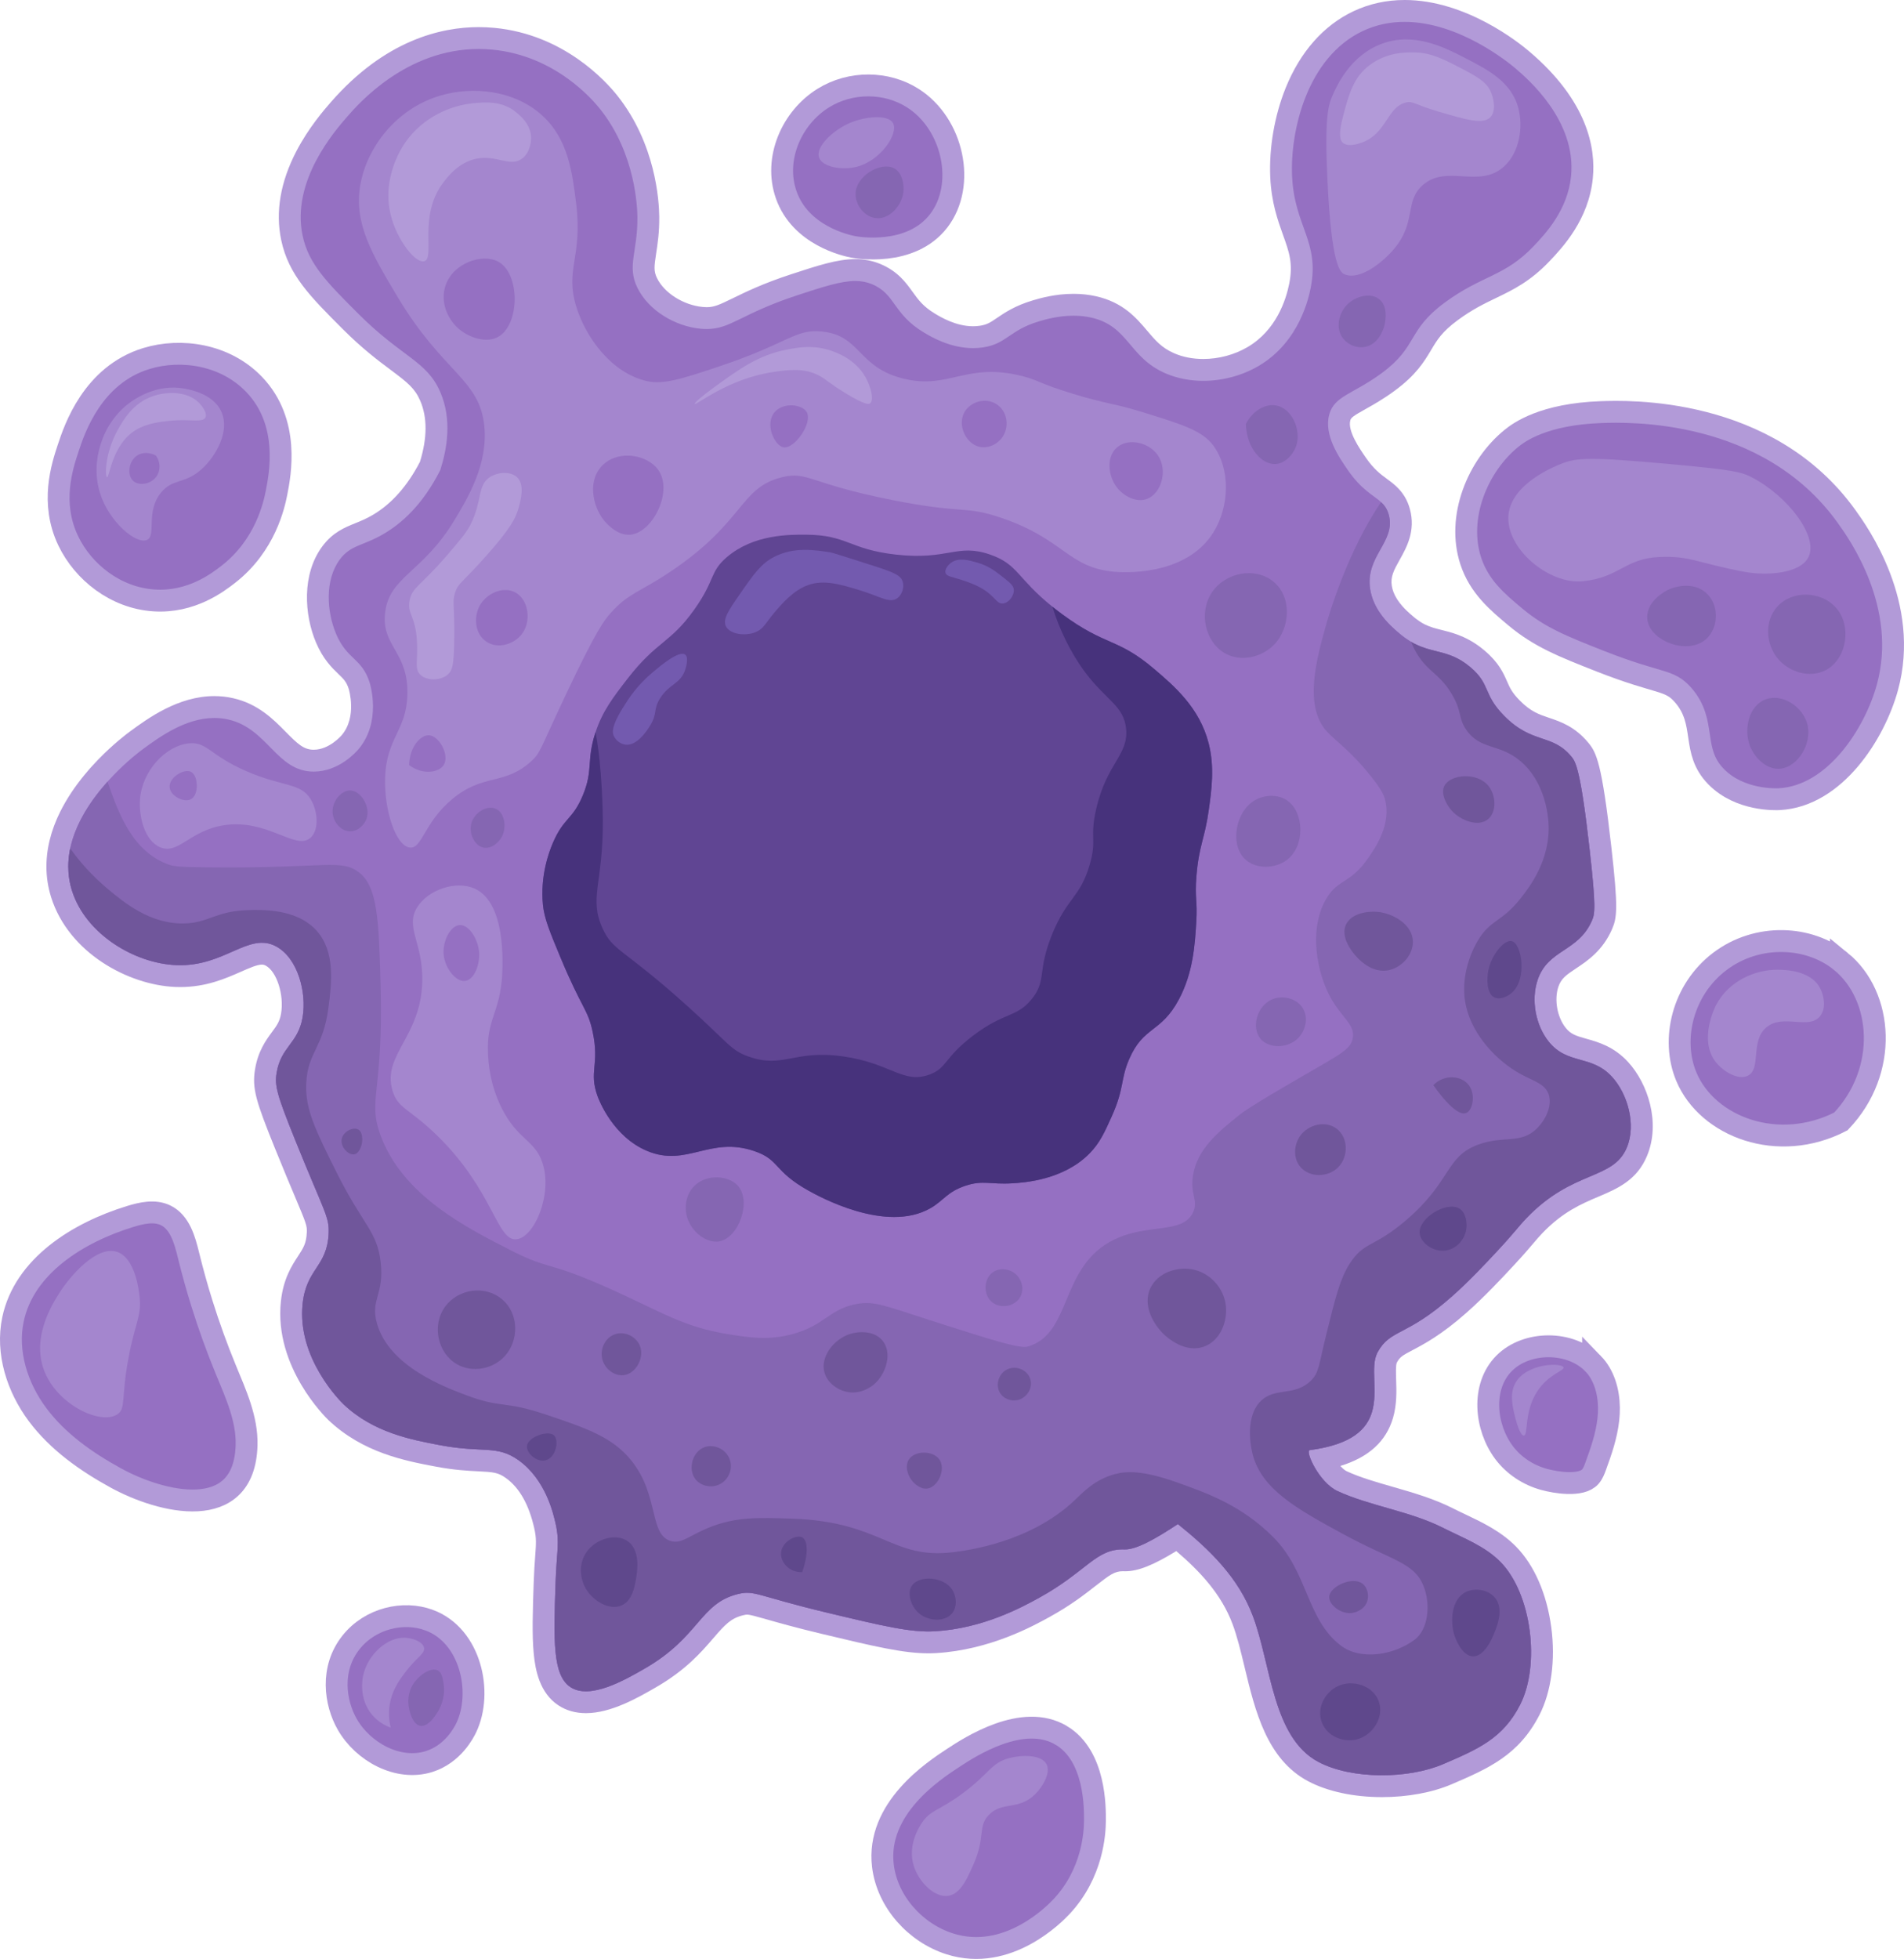 <?xml version="1.0" encoding="UTF-8"?>
<svg id="Capa_2" xmlns="http://www.w3.org/2000/svg" viewBox="0 0 784.122 806.365">
  <defs>
    <style>
      .cls-1 {
        fill: #70569b;
      }

      .cls-2 {
        fill: #5f488c;
      }

      .cls-3, .cls-4 {
        fill: #9570c2;
      }

      .cls-5 {
        fill: #b29ad8;
      }

      .cls-4 {
        stroke: #b29ad8;
        stroke-miterlimit: 10;
        stroke-width: 9px;
      }

      .cls-6 {
        fill: #604593;
      }

      .cls-7 {
        fill: #47327c;
      }

      .cls-8 {
        fill: #a486ce;
      }

      .cls-9 {
        fill: #735aaf;
      }

      .cls-10 {
        fill: #8566b2;
      }
    </style>
  </defs>
  <g id="Capa_1-2" data-name="Capa_1">
    <g>
      <g>
        <path class="cls-3" d="M569.124,735.257c-10.915,0-20.956-2.135-28.273-6.011-15.262-8.09-19.637-26.27-23.867-43.851-1.613-6.703-3.137-13.035-5.21-18.553-5.383-14.341-15.96-24.832-26.977-33.916-10.182,6.543-16.661,9.369-21.362,9.369-.143,0-.283-.002-.422-.007-.207-.007-.412-.011-.613-.011-4.832,0-7.754,2.126-13.905,6.933-4.445,3.475-9.978,7.8-18.375,12.432-7.095,3.916-23.714,13.088-44.796,14.342-.964.057-1.959.086-2.958.086-9.893,0-21.576-2.792-42.785-7.862-10.931-2.613-18.003-4.627-22.683-5.96-4.921-1.402-7.392-2.106-9.247-2.106-.777,0-1.589.119-2.714.397-6.627,1.648-9.774,5.298-14.537,10.822-4.839,5.612-10.861,12.597-22.587,19.349-6.9,3.977-17.33,9.988-26.494,9.989-3.399.001-6.383-.832-8.87-2.472-9.519-6.274-9.004-21.508-8.151-46.748.152-4.461.397-7.797.594-10.477.411-5.602.599-8.159-.483-12.937-2.455-10.885-7.008-18.748-13.534-23.373-4.355-3.082-7.462-3.235-13.652-3.541-4.24-.209-9.517-.469-16.747-1.828-12.206-2.304-28.843-5.444-42.094-18.007-.861-.821-20.872-20.206-18.229-45.111.882-8.3,3.776-12.722,6.33-16.623,2.312-3.533,4.138-6.324,4.369-12.178.146-3.706-.377-5.079-5.178-16.447-1.985-4.7-4.704-11.137-8.278-19.991-7.392-18.304-9.011-23.265-7.93-29.98,1.052-6.552,3.773-10.236,6.175-13.487,2.129-2.882,3.811-5.158,4.552-9.523,1.45-8.535-1.703-20.659-8.547-24.41-1.246-.683-2.45-1-3.788-1-2.912,0-6.381,1.529-10.398,3.3-6.013,2.651-13.497,5.95-23.254,5.95-.61,0-1.229-.013-1.857-.04-17.851-.756-40.386-12.852-46.991-33.782-1.154-3.657-1.739-7.46-1.739-11.304,0-.534.012-1.067.034-1.601.021-.506.053-1.001.095-1.505,0-.006.001-.012.001-.019h-.001c.033-.505.085-1.0.148-1.504.004-.045.008-.089.013-.132.05-.421.109-.842.176-1.256.019-.185.048-.37.087-.551.063-.392.129-.784.211-1.175.03-.163.072-.371.123-.594.017-.094.038-.196.065-.305.066-.325.14-.651.223-.976.171-.747.383-1.534.666-2.472.073-.253.16-.537.259-.834.477-1.513,1.073-3.109,1.75-4.678.114-.285.238-.561.373-.847,2.24-4.998,5.378-10.061,9.328-15.047.301-.384.617-.775.932-1.156.553-.676,1.123-1.352,1.704-2.018.017-.019.986-1.134.986-1.134l.001.002c.075-.087.152-.171.231-.252.844-.939,1.698-1.853,2.606-2.794,6.075-6.273,11.453-10.301,12.47-11.045,7.03-5.149,18.786-13.761,32.182-13.761,2.269,0,4.523.25,6.7.743,9.068,2.052,14.608,7.679,19.495,12.644,4.782,4.858,8.56,8.695,14.712,8.695,8.317-.016,14.329-6.824,14.987-7.6,8.087-9.531,3.788-23.139,3.744-23.275-1.319-4.082-3.042-5.742-5.427-8.04-2.518-2.426-5.651-5.445-8.219-11.511-4.33-10.225-5.373-25.035,2.057-35.071,3.546-4.788,7.463-6.372,11.61-8.048,2.333-.942,4.976-2.011,8.085-3.862,8.462-5.038,15.562-13.077,21.104-23.897,3.483-11.065,3.5-20.707.049-28.665-2.783-6.414-6.836-9.444-13.552-14.464-5.092-3.807-11.43-8.543-19.202-16.315-13.386-13.376-21.456-21.439-24.201-34.421-3.455-16.351,3.061-34.142,19.365-52.879,21.202-24.311,42.987-29.409,57.535-29.409,2.005,0,4.043.097,6.057.287,26.8,2.527,43.148,20.686,47.52,26.191,14.886,18.696,16.237,40.837,16.296,47.177.058,6.009-.653,10.617-1.224,14.319-.853,5.529-1.322,8.575.774,12.852,3.698,7.55,12.915,13.451,22.413,14.351.729.069,1.43.104,2.085.104,4.266,0,7.304-1.485,12.82-4.181,5.075-2.48,12.026-5.877,23.098-9.51,11.866-3.892,18.89-6.093,25.268-6.093,3.051,0,5.824.528,8.479,1.614,6.06,2.473,8.81,6.298,11.47,9.997,2.408,3.35,4.899,6.814,10.587,10.217,2.65,1.594,9.666,5.812,17.969,5.812,1.198,0,2.39-.09,3.544-.268,3.947-.61,6.012-2.015,8.871-3.958,3.046-2.072,6.838-4.651,13.517-6.629,2.534-.75,8.431-2.493,15.417-2.493,2.88,0,5.671.298,8.296.887,9.715,2.178,14.437,7.761,18.602,12.687,3.432,4.059,6.673,7.893,12.824,10.541,4.158,1.793,8.776,2.701,13.729,2.701,7.18,0,14.464-1.956,20.512-5.508,13.325-7.818,17.821-21.627,19.315-29.163,1.885-9.52-.154-15.197-2.735-22.384-2.141-5.96-4.567-12.716-5.006-22.502-1.03-23.146,8.446-53.049,31.686-64.012,5.905-2.787,12.342-4.2,19.131-4.2,24.255,0,46.103,18.107,48.515,20.171,22.363,19.006,25.685,36.749,24.531,48.286-1.55,15.556-11.652,26.225-16.507,31.352-7.484,7.892-13.961,11.007-20.819,14.305-5.011,2.41-10.193,4.902-16.558,9.604-7.146,5.274-9.532,9.266-12.059,13.491-2.682,4.486-5.722,9.571-13.999,15.622-4.445,3.252-8.326,5.424-11.443,7.17-5.305,2.97-7.491,4.294-8.33,7.276-1.813,6.437,3.937,14.731,7.026,19.188,3.726,5.387,6.9,7.722,9.701,9.782,1.175.864,2.285,1.681,3.328,2.641,2.253,2.095,3.666,4.424,4.463,7.345,1.978,7.228-1.091,12.691-3.8,17.512-2.473,4.401-4.609,8.203-3.756,13.612.386,2.449,1.354,4.901,2.879,7.291l.087.132c.046.07.089.141.139.207.038.051.095.131.131.184,2.442,3.62,5.582,6.247,7.457,7.816.332.284.622.515.911.738.666.516,1.244.931,1.776,1.275.333.224.596.388.851.544.028.018.443.271.443.271,0,0,.473.266.556.317l.101.048c.106.053.211.11.313.171,0,0,.294.149.363.188,0,0,.218.097.249.113,1.144.564,2.32,1.032,3.598,1.43,0,0,.653.206.691.217.053.013.698.199.698.199,0,0,.183.046.227.059.187.054.382.109.569.156.041.01.082.021.122.032.521.146,1.043.274,1.565.402l.174.043c.251.062.505.127.754.196,1.388.342,2.539.66,3.615,1.0.329.102.681.223,1.021.344.314.108.635.219.956.341.645.24,1.255.492,1.833.758.888.4,1.709.818,2.477,1.26.285.152.579.322.861.495.019.011.112.069.112.069.335.208.682.428,1.018.659.364.24.739.501,1.114.773.338.245.692.516,1.035.788.335.255.737.585,1.14.928,5.004,4.257,6.575,7.839,7.961,10.999,1.208,2.754,2.349,5.356,6.114,9.176,5.298,5.375,9.479,6.786,13.906,8.279,4.614,1.557,9.385,3.167,14.103,8.857,2.322,2.803,4.514,5.45,8.488,40.668,2.816,24.935,2.187,27.783.617,31.404-3.33,7.647-8.548,11.117-13.152,14.178-4.152,2.76-7.431,4.94-9.107,9.966-2.243,6.703-.633,15.586,3.826,21.125,3.076,3.818,6.473,4.768,10.773,5.97,4.722,1.32,10.073,2.815,15.077,8.269,7.027,7.652,11.858,22.125,6.968,33.872-3.491,8.399-10.371,11.313-17.655,14.399-7.26,3.075-15.488,6.561-24.607,16.092-1.468,1.533-2.475,2.723-3.749,4.229-1.778,2.101-3.991,4.715-8.472,9.52-4.53,4.863-11.379,12.215-18.689,18.681-9.88,8.751-16.484,12.234-21.306,14.778-4.345,2.292-6.341,3.345-8.344,6.946-.032.062-.065.123-.098.184.004-.009.029-.063.052-.118-.027.062-.055.124-.085.185-.957,1.982-.839,5.494-.715,9.212.147,4.383.314,9.35-1.108,14.214-2.799,9.54-10.893,15.53-24.684,18.233,1.631,3.171,4.707,7.536,8.05,9.079,5.88,2.717,12.54,4.629,19.59,6.652,8.078,2.319,16.43,4.716,23.926,8.509,1.72.87,3.531,1.728,5.282,2.559,6.861,3.253,13.957,6.617,19.595,12.351,14.057,14.296,18.387,45.398,8.911,63.998-7.792,15.296-19.265,20.231-33.792,26.478l-.1.043c-7.449,3.201-17.044,4.964-27.02,4.964Z"/>
        <path class="cls-5" d="M578.439,9c22.619-0,43.256,17.093,45.588,19.089,4.93,4.19,25.27,21.52,22.98,44.42-1.4,14.05-10.68,23.83-15.32,28.73-12.12,12.78-21.22,11.88-36.76,23.36-15.65,11.55-10.87,18.01-26.04,29.1-11.77,8.61-19.3,9.22-21.45,16.86-2.38,8.45,4.02,17.72,7.66,22.97,5.72,8.27,10.54,10.28,13.68,13.17,1.43,1.33,2.52,2.84,3.17,5.22,3.03,11.07-9.82,16.95-7.66,30.64.54,3.43,1.89,6.44,3.53,9.01.14.21.27.42.42.62,2.78,4.12,6.28,7.06,8.3,8.75.35.3.7.58,1.05.85.71.55,1.4,1.05,2.08,1.49.31.21.63.41.94.6l.01.01c.17.1.34.2.51.31.01,0,.03.01.04.02.14.08.28.16.41.23.16.1.32.18.48.26.15.09.31.17.47.25.16.09.32.16.47.23,1.46.72,2.87,1.26,4.25,1.69l.57.18c.13.04.25.08.38.11.21.06.41.12.62.18.04.01.09.02.13.03.24.07.49.14.73.2.57.16,1.14.3,1.71.44.28.07.57.14.85.22,1.14.28,2.27.58,3.41.94.29.09.58.19.86.29.29.1.58.2.87.31.51.19,1.03.4,1.55.64.71.32,1.44.68,2.18,1.11.23.12.47.26.7.4.03.02.05.03.08.05.29.18.59.37.88.57.32.21.65.44.98.68.29.21.59.44.88.67.34.26.68.54,1.02.83,8.31,7.07,4.96,10.95,13.79,19.91,11.73,11.9,19.69,7.13,27.75,16.85,1.69,2.04,3.74,5.15,7.48,38.3,2.7,23.9,2.1,26.48.96,29.11-5.69,13.07-18.14,11.74-22.4,24.51-2.78,8.31-.78,18.7,4.59,25.37,7.79,9.67,17.58,5.24,26.04,14.46,6.4,6.97,10.08,19.61,6.13,29.1-5.66,13.62-22.14,9.02-41.36,29.11-3.61,3.77-4.49,5.46-12.26,13.79-4.49,4.82-11.28,12.1-18.38,18.38-18.98,16.81-25.32,13.34-30.64,22.98-.07.14-.15.27-.21.41-2.82,5.84.4,15.6-2.09,24.12-2.11,7.19-8.29,13.5-25.66,15.8-2.02.26,3.79,13.32,11.46,16.86,13.18,6.09,29.95,8.3,43.37,15.09,8.24,4.17,17.23,7.47,23.7,14.05,12.9,13.12,16.46,42.41,8.11,58.8-7.07,13.88-17.36,18.28-31.66,24.43-6.984,3.001-16.121,4.598-25.243,4.598-9.569,0-19.123-1.756-26.167-5.488-18.92-10.03-19.44-39.96-26.97-60.01-5.98-15.93-17.77-27.35-30.9-37.9-8.973,5.959-16.935,10.435-21.651,10.435-.088,0-.174-.002-.259-.005-.263-.009-.522-.014-.777-.014-11.275-.001-15.022,9.206-34.453,19.924-7.32,4.04-23.21,12.62-42.89,13.79-.882.052-1.778.079-2.692.079-9.359,0-20.775-2.728-41.738-7.739-23.034-5.506-28.286-8.188-32.976-8.188-1.204,0-2.372.177-3.794.528-15.72,3.91-15.7,17.63-38.29,30.64-6.314,3.639-16.302,9.388-24.248,9.388-2.361,0-4.541-.507-6.391-1.728-7.42-4.89-6.92-19.52-6.13-42.89.46-13.5,1.81-16.52,0-24.51-.9-3.99-4.09-18.09-15.32-26.05-8.93-6.32-14.51-2.8-32.17-6.12-11.92-2.25-27.52-5.18-39.83-16.85-.85-.81-19.25-18.76-16.85-41.37,1.56-14.68,10.17-15.13,10.72-29.1.27-6.86-1.73-8.45-13.78-38.3-7.52-18.62-8.5-22.36-7.66-27.58,1.75-10.9,8.87-12.08,10.72-22.97,1.74-10.24-1.99-24.27-10.82-29.11-2.013-1.103-3.977-1.554-5.952-1.554-8.941-.001-18.152,9.25-33.652,9.25-.548,0-1.102-.011-1.666-.035-17.24-.73-37.27-12.83-42.89-30.64-1.06-3.36-1.53-6.69-1.53-9.95,0-.47.01-.94.03-1.41.02-.47.05-.93.09-1.4q-.01-.01,0-.02c.03-.46.08-.91.14-1.37v-.03c.05-.42.11-.84.18-1.25,0-.07.01-.14.03-.2.06-.38.12-.76.2-1.14.04-.21.08-.41.13-.62.01-.06.02-.13.04-.19.06-.31.13-.62.21-.93.17-.75.38-1.5.6-2.23.07-.24.14-.47.22-.71.47-1.49,1.02-2.95,1.64-4.38.09-.23.19-.45.3-.68,2.31-5.17,5.45-9.95,8.77-14.14.29-.37.58-.73.87-1.08.54-.66,1.08-1.3,1.63-1.93q.01-.01.02-.02c.32-.38.66-.76.98-1.13.02-.03.05-.05.08-.08.87-.97,1.73-1.89,2.59-2.78,5.8-5.99,10.92-9.83,11.89-10.54,6.782-4.968,17.596-12.892,29.524-12.892,1.878,0,3.783.196,5.706.632,16.336,3.697,19.855,21.45,35.201,21.45h.039c10.38-.02,17.49-8.14,18.38-9.19,9.58-11.29,4.88-26.69,4.59-27.58-3.25-10.06-9.26-9.23-13.78-19.91-3.84-9.07-4.77-22.13,1.53-30.64,4.54-6.13,9.54-5.46,18.38-10.72,6.82-4.06,15.58-11.45,22.98-26.05,2.71-8.46,5-20.64,0-32.17-5.61-12.93-15.7-14.17-33.7-32.17-12.91-12.9-20.51-20.49-22.98-32.17-4.75-22.48,13.15-43.01,18.38-49.02,4.559-5.228,24.275-27.837,54.117-27.837,1.841,0,3.716.086,5.633.267,26.4,2.49,41.95,21.4,44.42,24.51,14.77,18.55,15.29,41.18,15.32,44.42.14,14.5-4.44,20.03.01,29.11,4.6,9.39,15.58,15.86,26.03,16.85.881.084,1.714.124,2.51.124,9.944,0,14.21-6.331,37.32-13.914,10.916-3.58,18.058-5.869,23.865-5.869,2.433,0,4.631.402,6.775,1.279,9.85,4.02,8.63,12.24,21.45,19.91,2.891,1.738,10.77,6.451,20.28,6.451,1.379,0,2.792-.099,4.23-.321,9.71-1.5,10.72-7.09,22.98-10.72,2.396-.709,7.791-2.308,14.138-2.308,2.342,0,4.813.218,7.312.778,15.48,3.47,15.4,16.41,30.63,22.97,4.852,2.092,10.165,3.069,15.509,3.069,8.017,0,16.1-2.199,22.791-6.129,17.06-10.01,20.77-28.74,21.45-32.17,3.79-19.14-6.73-25.21-7.66-45.96-.84-18.87,6.3-48.98,29.11-59.74,5.689-2.685,11.513-3.769,17.212-3.769M578.439,0h-.001c-7.459 0-14.542,1.558-21.052,4.63-12.265,5.786-21.923,16.713-27.929,31.601-4.558,11.298-6.866,24.667-6.331,36.679.469,10.468,3.129,17.873,5.266,23.824,2.529,7.04,4.199,11.692,2.557,19.988-1.347,6.795-5.37,19.228-17.176,26.155-5.371,3.155-11.846,4.891-18.236,4.891-4.336,0-8.355-.785-11.946-2.333-5.181-2.232-7.824-5.358-11.171-9.315-4.394-5.197-9.863-11.664-21.054-14.172-2.945-.661-6.068-.996-9.28-.996-7.636,0-13.97,1.873-16.675,2.673-7.371,2.182-11.659,5.099-14.79,7.229-2.718,1.849-4.083,2.777-7.027,3.232-.925.143-1.887.215-2.856.215-7.054,0-13.294-3.752-15.643-5.164-4.906-2.935-6.924-5.742-9.261-8.992-2.747-3.82-6.165-8.574-13.426-11.537-3.199-1.309-6.53-1.946-10.176-1.946-7.407,0-15.487,2.65-26.669,6.317-11.368,3.73-18.479,7.205-23.672,9.743-5.661,2.767-7.775,3.723-10.844,3.723-.514,0-1.072-.028-1.658-.084-7.897-.748-15.802-5.732-18.8-11.85-1.408-2.872-1.209-4.734-.368-10.187.596-3.864,1.337-8.674,1.276-15.05-.062-6.699-1.491-30.11-17.279-49.939-4.645-5.848-22.043-25.169-50.616-27.864-2.151-.203-4.331-.307-6.478-.307-15.481,0-38.613,5.364-60.9,30.921-2.753,3.164-9.133,10.495-14.151,20.128-6.609,12.688-8.712,25.024-6.252,36.668,3.022,14.291,11.927,23.189,25.407,36.658,8.015,8.015,14.497,12.86,19.704,16.753,6.979,5.216,9.899,7.537,12.118,12.65,2.971,6.851,2.937,15.313-.101,25.161-5.123,9.884-11.589,17.197-19.227,21.743-2.813,1.674-5.18,2.631-7.47,3.556-4.331,1.751-9.239,3.735-13.539,9.54-8.487,11.464-7.414,28.102-2.585,39.506,2.926,6.913,6.575,10.429,9.24,12.997,2.194,2.114,3.295,3.175,4.263,6.171.035.111,3.501,11.46-2.888,18.99-.211.249-5.159,6.001-11.535,6.013-4.108,0-6.638-2.386-11.526-7.352-5.058-5.138-11.354-11.533-21.71-13.877-2.501-.566-5.089-.854-7.692-.854-14.868,0-27.368,9.156-34.836,14.626-1.072.784-6.721,5.015-13.044,11.545-.915.947-1.774,1.866-2.622,2.806-.166.169-.323.343-.474.523l-.231.264c-.203.232-.407.466-.607.7-.017.019-.034.038-.05.057-.6.687-1.187,1.382-1.795,2.124-.336.406-.673.825-1.01,1.254-4.139,5.224-7.465,10.59-9.856,15.915-.12.254-.277.596-.439.995-.722,1.677-1.359,3.383-1.895,5.072-.103.313-.196.617-.288.931-.3.997-.529,1.849-.717,2.666-.088.35-.169.705-.242,1.059-.032.136-.058.262-.08.377-.048.218-.092.433-.135.653-.091.442-.16.851-.218,1.207-.05.25-.09.502-.12.756-.069.433-.13.878-.183,1.326-.007.062-.014.124-.02.186-.077.617-.129,1.16-.164,1.692-.045.552-.078,1.085-.101,1.623-.025.595-.038,1.198-.038,1.792,0,4.304.655,8.563,1.947,12.658,7.221,22.883,31.713,36.103,51.092,36.924.681.029,1.37.043,2.047.043,10.705,0,18.669-3.511,25.069-6.332,3.404-1.501,6.619-2.918,8.583-2.918.421,0,.91.054,1.629.448,4.522,2.478,7.57,12.057,6.27,19.709-.562,3.307-1.756,4.924-3.735,7.602-2.436,3.298-5.773,7.814-6.999,15.449-1.261,7.835.428,13.131,8.201,32.377,3.587,8.885,6.314,15.341,8.304,20.055,4.662,11.038,4.933,11.852,4.828,14.521-.181,4.61-1.409,6.486-3.638,9.891-2.55,3.897-6.042,9.232-7.039,18.612-2.875,27.085,18.672,47.961,19.591,48.836,14.228,13.489,31.617,16.771,44.313,19.168l.056.011c7.539,1.417,12.986,1.686,17.364,1.902,6.201.306,8.129.493,11.277,2.721,5.586,3.959,9.537,10.92,11.739,20.684.936,4.132.786,6.171.386,11.622-.2,2.72-.448,6.104-.601,10.601l-.002.053c-.411,12.152-.735,21.751.027,29.523.651,6.631,2.411,16.037,10.147,21.135,3.231,2.131,7.049,3.213,11.344,3.213,10.366,0,21.425-6.373,28.742-10.591,12.386-7.133,18.685-14.439,23.747-20.309,4.837-5.61,7.188-8.143,12.222-9.395.934-.231,1.345-.262,1.622-.262,1.227,0,3.927.769,8.015,1.933,4.717,1.343,11.844,3.373,22.869,6.008,21.541,5.149,33.406,7.985,43.83,7.985,1.089,0,2.175-.032,3.228-.095,22.095-1.313,39.973-11.18,46.703-14.894,8.71-4.804,14.4-9.252,18.971-12.825,5.81-4.542,7.807-5.979,11.133-5.979.149,0,.3.003.454.008.189.007.384.011.583.011,5.184,0,11.482-2.459,20.984-8.313,9.605,8.196,18.518,17.627,23.141,29.942,1.975,5.26,3.467,11.46,5.047,18.025,4.256,17.687,9.08,37.733,26.133,46.774,7.956,4.215,18.746,6.536,30.383,6.536,10.573,0,20.8-1.893,28.796-5.329l.103-.044c14.753-6.345,27.493-11.824,36.023-28.569,4.827-9.475,6.583-22.558,4.816-35.893-1.829-13.807-6.989-25.634-14.528-33.302-6.199-6.304-13.996-10.001-20.876-13.262-1.805-.856-3.51-1.664-5.178-2.508-7.877-3.985-16.438-6.443-24.717-8.819-6.88-1.975-13.377-3.84-18.942-6.411-.827-.382-1.739-1.187-2.618-2.18,11.724-3.604,18.849-10.131,21.679-19.776,1.627-5.565,1.439-11.149,1.289-15.636-.081-2.415-.203-6.06.266-7.096.014-.026.027-.051.04-.076,1.294-2.316,2.188-2.841,6.485-5.107,4.74-2.501,11.904-6.28,22.192-15.392,7.469-6.607,14.407-14.055,18.998-18.983,4.551-4.879,6.803-7.54,8.612-9.678,1.273-1.504,2.192-2.59,3.563-4.022,8.48-8.864,16.254-12.157,23.114-15.062,7.797-3.303,15.859-6.718,20.057-16.819,5.665-13.611.359-29.742-7.812-38.641-5.87-6.397-12.406-8.224-17.179-9.558-4.375-1.223-6.397-1.873-8.482-4.461-3.506-4.354-4.824-11.607-3.063-16.869,1.142-3.422,3.073-4.818,7.333-7.65,4.612-3.066,10.928-7.265,14.784-16.123,2.082-4.802,2.556-8.709-.269-33.713-3.924-34.785-6.164-39.013-9.492-43.031-5.536-6.676-11.41-8.658-16.131-10.252-4.242-1.432-7.593-2.562-12.14-7.175-3.182-3.228-4.071-5.257-5.198-7.824-1.503-3.426-3.374-7.691-9.17-12.622-.481-.41-.905-.755-1.32-1.075-.374-.296-.759-.589-1.132-.859-.416-.302-.836-.595-1.238-.861-.431-.294-.839-.551-1.152-.745-.016-.01-.032-.02-.047-.029-.034-.022-.069-.043-.104-.064-.364-.222-.7-.415-1.019-.587-.868-.497-1.786-.963-2.801-1.422-.666-.306-1.363-.594-2.127-.88-.349-.132-.698-.254-1.048-.374-.384-.137-.781-.272-1.177-.395-1.107-.35-2.327-.689-3.79-1.05-.277-.076-.558-.147-.835-.216l-.123-.03c-.516-.127-.986-.241-1.456-.373-.085-.024-.17-.046-.255-.068-.127-.032-.259-.07-.385-.107-.113-.033-.227-.064-.341-.092-.01-.002-.02-.005-.03-.007l-.074-.021-.352-.102c-.054-.016-.109-.03-.164-.045l-.554-.175c-1.084-.338-2.047-.72-2.979-1.179-.056-.028-.112-.055-.169-.081l-.096-.045c-.051-.027-.103-.053-.155-.08l-.044-.022c-.135-.077-.272-.15-.411-.22-.083-.048-.166-.095-.25-.14l-.155-.087c-.096-.059-.192-.117-.288-.175-.034-.021-.068-.043-.102-.063-.195-.119-.397-.244-.592-.376-.052-.035-.105-.07-.158-.104-.425-.275-.902-.618-1.459-1.05-.286-.221-.506-.398-.705-.569-.027-.023-.054-.046-.081-.068-1.693-1.417-4.527-3.788-6.615-6.882-.06-.089-.122-.178-.186-.265l-.047-.072-.09-.137c-1.188-1.873-1.907-3.68-2.197-5.522-.582-3.689.778-6.341,3.233-10.71,2.821-5.02,6.684-11.895,4.217-20.907-1.027-3.76-2.846-6.76-5.721-9.434-1.259-1.159-2.522-2.089-3.744-2.987-2.64-1.942-5.369-3.95-8.664-8.713-2.483-3.581-7.637-11.015-6.399-15.411.309-1.099,1.294-1.825,6.198-4.571,3.224-1.805,7.236-4.051,11.903-7.465,9.013-6.589,12.302-12.09,15.204-16.944,2.486-4.158,4.449-7.442,10.867-12.178,6.027-4.453,11.015-6.851,15.838-9.171,6.922-3.329,14.08-6.772,22.108-15.237,5.226-5.519,16.043-16.942,17.745-34.031,1.26-12.604-2.245-31.89-26.107-52.17-4.121-3.528-26.083-21.232-51.416-21.232h0Z"/>
      </g>
      <path class="cls-10" d="M669.987,472.339c-5.66,13.62-22.14,9.02-41.36,29.11-3.61,3.77-4.49,5.46-12.26,13.79-4.49,4.82-11.28,12.1-18.38,18.38-18.98,16.81-25.32,13.34-30.64,22.98-.07.14-.15.27-.21.41-2.82,5.84.4,15.6-2.09,24.12-2.11,7.19-8.29,13.5-25.66,15.8-2.02.26,3.79,13.32,11.46,16.86,13.18,6.09,29.95,8.3,43.37,15.09,8.24,4.17,17.23,7.47,23.7,14.05,12.9,13.12,16.46,42.41,8.11,58.8-7.07,13.88-17.36,18.28-31.66,24.43-14.31,6.15-37.65,6.4-51.41-.89-18.92-10.03-19.44-39.96-26.97-60.01-5.98-15.93-17.77-27.35-30.9-37.9-9.14,6.07-17.23,10.6-21.91,10.43-11.89-.43-15.36,8.95-35.23,19.91-7.32,4.04-23.21,12.62-42.89,13.79-9.91.59-21.42-2.16-44.43-7.66-28.95-6.92-29.81-9.38-36.77-7.66-15.72,3.91-15.7,17.63-38.29,30.64-8.19,4.72-22.56,12.99-30.64,7.66-7.42-4.89-6.92-19.52-6.13-42.89.46-13.5,1.81-16.52,0-24.51-.9-3.99-4.09-18.09-15.32-26.05-8.93-6.32-14.51-2.8-32.17-6.12-11.92-2.25-27.52-5.18-39.83-16.85-.85-.81-19.25-18.76-16.85-41.37,1.56-14.68,10.17-15.13,10.72-29.1.27-6.86-1.73-8.45-13.78-38.3-7.52-18.62-8.5-22.36-7.66-27.58,1.75-10.9,8.87-12.08,10.72-22.97,1.74-10.24-1.99-24.27-10.82-29.11-11.45-6.27-21.23,8.51-41.27,7.66-17.24-.73-37.27-12.83-42.89-30.64-1.06-3.36-1.53-6.69-1.53-9.95,0-.47.01-.94.03-1.41.02-.47.05-.93.09-1.4q-.01-.01,0-.02c.03-.46.08-.91.14-1.37v-.03c.05-.42.11-.84.18-1.25,0-.07.01-.14.03-.2.06-.38.12-.76.2-1.14.04-.21.08-.41.13-.62.01-.06.02-.13.04-.19.06-.31.13-.62.21-.93.17-.75.38-1.5.6-2.23.07-.24.14-.47.22-.71.47-1.49,1.02-2.95,1.64-4.38.09-.23.19-.45.3-.68,2.31-5.17,5.45-9.95,8.77-14.14.29-.37.58-.73.87-1.08.54-.66,1.08-1.3,1.63-1.93l.02-.02c.32-.38.66-.76.98-1.13.02-.03.05-.05.08-.08,4.82,13.97,10.61,29.1,25.58,34.28,2.68.92,9.3.97,22.43,1.02,41.91.16,48.33-3.46,55.53,2.04,7.71,5.89,8.22,19.66,8.94,46.98,1.15,43.96-5.48,46.57,0,61.36,9.11,24.62,35,37.78,54.13,47.5,15.81,8.03,14.25,3.85,40.68,15.73,20.67,9.3,29.87,15.56,48.17,18.51,8.83,1.43,16.83,2.63,26.6,0,13.3-3.57,15-10.23,26.32-12.38,7.3-1.38,11.21.5,31.93,7.15,23.55,7.56,35.39,11.31,38.72,10.34,18.42-5.4,12.93-33.22,35.75-44.13,13.9-6.65,28-2.09,32.28-11.08,2.34-4.91-1.33-7.4,0-15.38,1.81-10.83,10.5-17.84,18.78-24.51,1.77-1.43,4.84-3.8,26.55-16.35,15.78-9.11,19.6-11,20.43-15.43,1.2-6.45-5.77-8.63-10.86-20.31-4.37-10.04-6.78-25.8,0-37.21,4.95-8.34,9.68-5.72,17.41-16.92,2.71-3.94,9.56-13.85,6.72-23.96-.54-1.93-1.43-3.89-5.2-8.72-8.77-11.24-15.53-15.55-18.93-19.4-9.4-10.65-3.92-30.11,0-44.05.78-2.78,8.64-29.89,22.54-50.13,1.43,1.33,2.52,2.84,3.17,5.22,3.03,11.07-9.82,16.95-7.66,30.64.54,3.43,1.89,6.44,3.53,9.01.14.21.27.42.42.62,2.78,4.12,6.28,7.06,8.3,8.75.35.3.7.58,1.05.85.71.55,1.4,1.05,2.08,1.49.31.21.63.41.94.6l.01.01c.17.1.34.2.51.31.01,0,.03.01.04.02.14.08.28.16.41.23.16.1.32.18.48.26.15.09.31.17.47.25.16.09.32.16.47.23,1.46.72,2.87,1.26,4.25,1.69l.57.18c.13.04.25.08.38.11.21.06.41.12.62.18.04.01.09.02.13.03.24.07.49.14.73.2.57.16,1.14.3,1.71.44.28.07.57.14.85.22,1.14.28,2.27.58,3.41.94.29.09.58.19.86.29.29.1.58.2.87.31.51.19,1.03.4,1.55.64.71.32,1.44.68,2.18,1.11.23.12.47.26.7.4.03.02.05.03.08.05.29.18.59.37.88.57.32.21.65.44.98.68.29.21.59.44.88.67.34.26.68.54,1.02.83,8.31,7.07,4.96,10.95,13.79,19.91,11.73,11.9,19.69,7.13,27.75,16.85,1.69,2.04,3.74,5.15,7.48,38.3,2.7,23.9,2.1,26.48.96,29.11-5.69,13.07-18.14,11.74-22.4,24.51-2.78,8.31-.78,18.7,4.59,25.37,7.79,9.67,17.58,5.24,26.04,14.46,6.4,6.97,10.08,19.61,6.13,29.1Z"/>
      <path class="cls-4" d="M104.711,158.301c-11.89-12.451-30.196-15.072-44.425-10.723-22.223,6.792-29.624,29.093-32.17,36.766-2.526,7.612-7.513,22.641,0,38.298,6.159,12.835,19.445,23.436,35.234,24.511,15.449,1.051,26.458-7.483,30.638-10.723,15.387-11.928,18.945-28.746,19.915-33.702,1.463-7.476,5.652-28.881-9.191-44.425Z"/>
      <path class="cls-4" d="M375.86,40.344c-10.777-6.812-25.436-7.001-36.766,0-13.11,8.1-20.511,25.049-15.319,39.83,5.89,16.768,24.509,20.84,27.575,21.447,1.106.219,23.648,4.324,35.234-10.723,11.386-14.787,5.976-39.998-10.723-50.553Z"/>
      <path class="cls-4" d="M659.319,169.641c-23.728.847-33.772,8.307-36.766,10.723-14.081,11.362-22.746,32.588-16.851,50.553,3.486,10.624,11.017,16.915,18.383,23.068,9.886,8.258,19.293,12.038,35.234,18.294,24.364,9.561,27.983,7.17,33.799,13.787,10.053,11.438,3.052,22.917,13.69,33.702,9.755,9.89,24.555,9.275,26.043,9.191,22.847-1.278,39.177-26.89,44.425-45.957,9.357-33.993-11.967-63.671-16.851-70.468-32.576-45.339-90.581-43.269-101.106-42.894Z"/>
      <path class="cls-4" d="M758.121,395.748c-13.07-10.645-34.364-11.689-49.836,0-15.331,11.583-20.246,32.12-13.787,47.489,8.693,20.685,37.858,31.702,63.623,18.383,19.791-20.781,17.427-51.68,0-65.872Z"/>
      <path class="cls-4" d="M656.074,561.318c-9.22-9.5-27.319-9.508-36.64-.123-9.554,9.618-7.801,26.395-0,36.766,4.042,5.373,9.89,9.18,16.346,10.981,4.673,1.304,15.464,3.146,19.175-1.117,1.051-1.207,1.63-2.743,2.181-4.245,2.288-6.236,4.47-12.58,5.215-19.18s-.047-13.551-3.393-19.288c-.816-1.399-1.787-2.663-2.884-3.794Z"/>
      <path class="cls-4" d="M437.137,714.386c-15.893-9.574-37.809,4.788-44.53,9.191-8.15,5.341-31.825,20.855-29.002,44.425,1.776,14.829,13.423,27.695,27.575,32.17,23.824,7.534,43.187-12.368,45.957-15.319,12.944-13.789,13.745-30.468,13.787-35.234.048-5.434.237-26.785-13.787-35.234Z"/>
      <path class="cls-4" d="M176.711,666.897c-10.524-3.888-24.207-.838-32.17,9.191-8.575,10.8-6.628,24.793-1.532,33.702,6.521,11.4,20.971,19.32,33.702,15.319,9.889-3.108,14.416-12.05,15.319-13.949,6.902-14.52,1.834-37.926-15.319-44.264Z"/>
      <path class="cls-4" d="M83.203,536.695c-2.066-6.604-3.924-13.273-5.569-19.994-1.561-6.379-3.576-13.65-9.508-16.469-4.495-2.136-9.807-.932-14.565.529-21.476,6.595-43.592,20.376-48.216,42.361-2.863,13.612,1.8,28.053,10.126,39.196,8.326,11.143,19.997,19.352,32.19,26.047,18.636,10.232,52.996,18.902,53.884-13.483.298-10.848-4.425-21.108-8.56-31.142-3.654-8.866-6.918-17.893-9.782-27.045Z"/>
      <g>
        <path class="cls-6" d="M492.737,360.52c-.782,9.593.494,9.778-.082,19.166-.556,9.058-1.266,20.668-7.154,31.713-7.432,13.926-14.523,10.849-20.462,24.549-3.675,8.471-1.915,11.847-7.164,23.53-2.995,6.66-4.961,11.034-9.202,15.347-10.797,10.952-26.947,11.971-31.713,12.269-9.192.587-12.115-1.431-19.443,1.029-7.473,2.501-8.873,6.073-14.318,9.202-18.311,10.52-46.102-4.92-50.127-7.164-14.729-8.173-11.765-12.732-22.511-16.366-18.291-6.176-27.709,6.773-43.982,0-14.163-5.888-19.927-21.039-20.462-22.5-3.788-10.406.916-12.702-2.048-26.597-2.007-9.439-4.354-9.202-13.299-30.694-4.405-10.581-6.618-15.985-7.164-21.481-1.194-12.033,2.491-21.842,4.097-25.578,4.467-10.447,8.059-9.387,12.269-19.433,4.436-10.581,1.482-14.184,5.116-25.578.051-.165.113-.34.175-.504,2.872-8.739,7.205-14.338,13.123-21.996,12.228-15.81,17.57-14.441,27.626-28.645,8.656-12.228,6.196-15.357,13.299-21.43,10.993-9.398,25.547-9.305,32.732-9.264,16.881.103,17.683,6.032,36.828,8.183,21.821,2.46,25.146-4.745,38.877,0,11.569,3.994,11.075,9.758,25.66,21.461,1.225.988,2.553,2.017,4.004,3.088,18.146,13.371,22.696,9.614,37.858,22.511,8.275,7.04,18.774,15.985,22.5,30.694,2.481,9.789,1.194,19.093,0,27.616-1.595,11.446-4.025,14.441-5.033,26.875Z"/>
        <path class="cls-7" d="M492.737,360.52c-.782,9.593.494,9.778-.082,19.166-.556,9.058-1.266,20.668-7.154,31.713-7.432,13.926-14.523,10.849-20.462,24.549-3.675,8.471-1.915,11.847-7.164,23.53-2.995,6.66-4.961,11.034-9.202,15.347-10.797,10.952-26.947,11.971-31.713,12.269-9.192.587-12.115-1.431-19.443,1.029-7.473,2.501-8.873,6.073-14.318,9.202-18.311,10.52-46.102-4.92-50.127-7.164-14.729-8.173-11.765-12.732-22.511-16.366-18.291-6.176-27.709,6.773-43.982,0-14.163-5.888-19.927-21.039-20.462-22.5-3.788-10.406.916-12.702-2.048-26.597-2.007-9.439-4.354-9.202-13.299-30.694-4.405-10.581-6.618-15.985-7.164-21.481-1.194-12.033,2.491-21.842,4.097-25.578,4.467-10.447,8.059-9.387,12.269-19.433,4.436-10.581,1.482-14.184,5.116-25.578.051-.165.113-.34.175-.504,2.779,14.503,2.985,34.286,2.995,36.118.175,26.391-5.898,32.104,0,44.836,4.303,9.274,8.265,7.833,34.698,31.62,17.323,15.594,17.899,18.26,25.228,20.874,14.451,5.157,18.651-2.944,39.196,0,19.608,2.81,24.559,11.446,35.439,7.442,7.277-2.687,5.877-6.865,17.869-15.975,13.113-9.964,17.889-7.329,24.178-15.059,6.31-7.761,2.151-11.219,8.399-26.638,6.176-15.223,11.569-15.131,15.511-28.738,3.057-10.53-.082-10.9,2.635-22.799,4.364-19.104,13.391-22.212,12.352-33.102-.916-9.47-8.183-11.683-16.829-23.211-6.062-8.09-10.828-18.116-13.525-27.06,1.225.988,2.553,2.017,4.004,3.088,18.146,13.371,22.696,9.614,37.858,22.511,8.275,7.04,18.774,15.985,22.5,30.694,2.481,9.789,1.194,19.093,0,27.616-1.595,11.446-4.025,14.441-5.033,26.875Z"/>
        <path class="cls-9" d="M304.501,244.833c5.943-8.554,8.914-12.831,14.303-15.591,8.228-4.214,16.582-2.896,23.277-1.84.855.135,5.914,1.754,16.031,4.993,9.539,3.054,12.814,4.199,13.666,7.096.688,2.339-.316,5.445-2.365,6.833-3.15,2.134-7.139-.896-15.505-3.416-7.911-2.383-14.543-4.381-21.024-2.102-6.181,2.172-10.942,7.782-13.928,11.3-3.712,4.373-4.44,6.782-7.884,8.147-4.317,1.712-10.437.806-12.089-2.396-1.474-2.857,1.079-6.634,5.519-13.024Z"/>
        <path class="cls-9" d="M282.163,269.451c-2.465-1.857-10.171,4.606-13.14,7.096-6.79,5.694-10.059,10.858-12.614,14.98-4.69,7.562-4.228,10.017-3.679,11.3.812,1.899,2.736,3.384,4.73,3.679,4.74.702,8.76-5.475,9.986-7.358,3.571-5.486,1.351-6.955,4.468-11.826,3.76-5.877,8.258-5.717,10.249-11.563.174-.51,1.675-5.045,0-6.307Z"/>
        <path class="cls-9" d="M391.75,231.608c3.094-2.217,7.295-1.004,10.775,0,4.653,1.343,7.379,3.486,11.3,6.57,2.938,2.31,3.565,3.338,3.679,4.468.256,2.528-2.056,5.535-4.468,5.782-2.59.265-3.138-2.875-8.405-6.044-3.143-1.891-6.734-3.052-8.677-3.679-4.041-1.306-6.137-1.449-6.57-2.891-.43-1.431,1.042-3.257,2.365-4.205Z"/>
      </g>
      <path class="cls-8" d="M158.59,320.281c.497-16.703,8.896-19.439,9.191-34.59.342-17.526-10.783-19.702-9.191-33.45,1.738-15.012,15.46-16.368,28.596-38.173,5.48-9.097,13.88-23.041,12.255-38.809-1.991-19.317-17.006-21.747-35.745-53.106-10.491-17.558-18.031-30.177-15.319-45.958,2.656-15.456,14.698-31.335,32.681-36.766,13.566-4.097,30.835-2.346,42.315,8.17,10.567,9.681,12.268,23.16,13.856,35.745,2.868,22.73-4.709,27.323.1,42.894,3.978,12.88,14.604,27.359,29.083,30.638,6.862,1.554,14.672-.985,30.013-6.128,28.442-9.534,30.941-15.35,41.911-14.298,16.264,1.559,14.676,14.714,33.702,19.404,18.885,4.656,25.916-6.956,49.021-1.021,6.926,1.779,6.514,2.879,20.425,7.149,14.109,4.33,17.23,4.027,28.596,7.533,16.73,5.162,25.096,7.743,29.617,13.914,7.153,9.764,6.612,25.178,0,35.745-11.575,18.497-38.182,16.428-40.851,16.18-19.254-1.786-20.508-13.479-46.847-22.308-14.959-5.014-14.902-1.36-44.235-7.149-34.79-6.866-35.08-12.048-45.66-9.466-17.622,4.301-15.234,18.293-46.066,38.923-12.97,8.678-17.059,8.655-24.468,16.887-2.837,3.152-6.109,7.456-18.426,33.45-10.828,22.852-10.457,24.08-14.298,27.599-11.152,10.22-19.744,4.875-32.681,15.705-11.627,9.733-12.3,20.424-17.362,19.881-5.816-.624-10.607-15.351-10.213-28.596Z"/>
      <path class="cls-8" d="M553.824,112.962c-1.904-.786-5.458-3.333-7.149-38.809-1.221-25.604.321-30.765,2.043-34.723,1.633-3.755,7.217-16.596,20.425-21.447,13.363-4.907,25.845,1.553,34.684,6.128,9.071,4.695,18.666,9.661,21.486,20.425,2.004,7.653.6,18.295-6.128,24.192-10.206,8.946-23.349-1.209-33.249,7.468-7.617,6.676-2.489,15.022-11.687,26.097-4.798,5.777-14.256,13.216-20.425,10.669Z"/>
      <path class="cls-8" d="M41.143,202.834c-3.966-12.848.854-28.368,11.886-36.766,2.493-1.898,11.534-8.175,22.837-6.128,2.41.436,12.02,2.177,15.319,9.576,3.6,8.073-2.325,18.371-8.17,23.626-6.945,6.244-11.939,3.717-16.751,9.692-6.397,7.944-1.746,17.598-5.717,19.404-4.415,2.008-15.701-7.408-19.404-19.404Z"/>
      <path class="cls-8" d="M18.675,565.387c-6.176-13.998,2.586-28.059,5.466-32.681,4.737-7.602,15.763-20.235,24.151-17.362,7.512,2.573,8.963,16.23,9.191,18.383.858,8.072-1.744,10.505-4.454,24.637-3.272,17.062-1,21.434-4.737,23.85-6.713,4.34-23.737-3.501-29.617-16.828Z"/>
      <path class="cls-8" d="M337.313,64.852c-1.566-4.493,5.904-11.298,12.552-14.188,6.285-2.732,15.841-3.705,17.897,0,2.409,4.342-5.169,15.673-15.225,18.064-5.868,1.395-13.856.05-15.225-3.877Z"/>
      <path class="cls-8" d="M621.228,212.026c1.142-12.729,18.359-19.745,21.447-21.003,6.47-2.637,11.713-3.025,44.936,0,26.157,2.381,29.427,3.216,33.702,5.409,14.794,7.592,27.646,24.295,23.489,32.847-3.301,6.791-17.043,7.86-26.553,6.076-19.055-3.574-22.235-6.653-34.868-6.076-14.347.655-16.38,8.428-31.515,9.98-13.972,1.433-31.868-13.525-30.638-27.233Z"/>
      <path class="cls-8" d="M195.356,365.717c14.232,6.232,11.479,35.93,11.234,38.309-1.385,13.455-6.213,16.161-5.617,29.617.149,3.369.647,12.523,5.626,22.468,6.554,13.092,13.649,13.122,16.773,22.468,4.326,12.939-3.289,30.773-10.655,31.545-8.162.855-9.372-19.935-32.681-42.691-11.514-11.241-16.159-10.99-18.383-18.471-4.378-14.724,11.723-22.044,12.255-44.936.372-16.001-7.262-22.39-2.043-30.638,4.577-7.233,15.93-10.981,23.489-7.671Z"/>
      <path class="cls-8" d="M57.65,328.996c.887-11.685,10.61-22.128,20.259-23.013,7.425-.681,8.376,4.887,23.649,11.507,15.053,6.524,22.207,4.617,26.393,11.507,2.92,4.806,3.558,12.514,0,15.796-6.068,5.596-17.665-7.833-35.669-5.106-14.127,2.139-18.747,12.188-26.257,9.101-6.632-2.726-8.893-12.973-8.376-19.79Z"/>
      <path class="cls-1" d="M669.987,472.339c-5.66,13.62-22.14,9.02-41.36,29.11-3.61,3.77-4.49,5.46-12.26,13.79-4.49,4.82-11.28,12.1-18.38,18.38-18.98,16.81-25.32,13.34-30.64,22.98-.07.14-.15.27-.21.41-2.82,5.84.4,15.6-2.09,24.12-2.11,7.19-8.29,13.5-25.66,15.8-2.02.26,3.79,13.32,11.46,16.86,13.18,6.09,29.95,8.3,43.37,15.09,8.24,4.17,17.23,7.47,23.7,14.05,12.9,13.12,16.46,42.41,8.11,58.8-7.07,13.88-17.36,18.28-31.66,24.43-14.31,6.15-37.65,6.4-51.41-.89-18.92-10.03-19.44-39.96-26.97-60.01-5.98-15.93-17.77-27.35-30.9-37.9-9.14,6.07-17.23,10.6-21.91,10.43-11.89-.43-15.36,8.95-35.23,19.91-7.32,4.04-23.21,12.62-42.89,13.79-9.91.59-21.42-2.16-44.43-7.66-28.95-6.92-29.81-9.38-36.77-7.66-15.72,3.91-15.7,17.63-38.29,30.64-8.19,4.72-22.56,12.99-30.64,7.66-7.42-4.89-6.92-19.52-6.13-42.89.46-13.5,1.81-16.52,0-24.51-.9-3.99-4.09-18.09-15.32-26.05-8.93-6.32-14.51-2.8-32.17-6.12-11.92-2.25-27.52-5.18-39.83-16.85-.85-.81-19.25-18.76-16.85-41.37,1.56-14.68,10.17-15.13,10.72-29.1.27-6.86-1.73-8.45-13.78-38.3-7.52-18.62-8.5-22.36-7.66-27.58,1.75-10.9,8.87-12.08,10.72-22.97,1.74-10.24-1.99-24.27-10.82-29.11-11.45-6.27-21.23,8.51-41.27,7.66-17.24-.73-37.27-12.83-42.89-30.64-1.06-3.36-1.53-6.69-1.53-9.95,0-.47.01-.94.03-1.41.02-.47.05-.93.09-1.4q-.01-.01,0-.02c.03-.46.08-.91.14-1.37v-.03c.05-.42.11-.84.18-1.25,0-.07.01-.14.03-.2.06-.38.12-.76.2-1.14.04-.21.08-.41.13-.62,4,5.59,8.96,11.19,15.24,16.47,7.1,5.96,17.64,14.58,31.41,14.4,10.21-.13,13.08-4.98,25.99-5.46,6.18-.22,20.59-.75,28.83,8.43,7.82,8.71,6.15,21.77,4.92,31.4-2.19,17.16-8.55,18.29-9.19,31.41-.52,10.63,3.83,19.34,12.53,36.76,10.87,21.78,16.6,23.96,18.11,36.77,1.6,13.56-4.32,15.35-1.53,25.28,4.98,17.79,27.99,26.33,37.54,29.87,13.74,5.1,14.91,1.95,31.87,7.64,16.74,5.61,27.69,9.29,35.52,19.17,11.36,14.32,7.12,30.3,16.09,32.93,4.42,1.3,7.31-2.05,15.32-5.36,11.22-4.64,20.66-4.32,34.77-3.83,37.14,1.29,40.79,16.94,66.27,13.79,5.35-.66,31.44-3.89,49.85-21.26,3.51-3.32,8.41-8.72,16.85-10.91,4.31-1.12,10.81-1.73,25.28,3.4,12.65,4.5,26.76,9.51,39.83,22.64,14.31,14.39,13.532,33.498,27.572,44.428,8.27,6.45,22.088,4.122,30.638-2.298,5.61-4.22,6.68-14.63,3.57-22.21-3.97-9.68-12.87-10.23-33.44-21.45-18.94-10.32-32.79-18.11-36.77-32.17-.23-.82-4.03-14.91,3.07-22.21,5.88-6.05,13.84-1.9,20.68-8.43,3.57-3.41,3.29-6.36,6.5-19.28,3.78-15.23,5.67-22.85,9.58-28.97,5.9-9.25,10.01-6.54,23.39-18.04,18.73-16.11,15.98-25.96,29.49-30.98,10.55-3.93,17.75.02,24.48-6.9,3.33-3.41,6.19-9.11,4.61-13.79-1.51-4.43-6.16-5.41-11.63-8.42-9.8-5.39-19.54-15.82-22.33-27.58-3.15-13.29,3.38-24.92,4.68-27.12,5.34-9.06,9.77-7.54,17.65-17.49,3.48-4.4,12.52-15.82,11.55-31.22-.2-3.28-1.49-16.88-11.55-25.37-8.76-7.39-16.52-4.46-22.33-12.92-3.43-5-1.56-7.24-5.88-14.56-4.14-7-8.07-8.69-11.75-13.02-2.16-2.54-3.83-5.51-5.07-8.59.01,0,.03.01.04.02.14.08.28.16.41.23.16.1.32.18.48.26.15.09.31.17.47.25.16.09.32.16.47.23,1.46.72,2.87,1.26,4.25,1.69l.57.18c.13.04.25.08.38.11.21.06.41.12.62.18.04.01.09.02.13.03.24.07.49.14.73.2.57.16,1.14.3,1.71.44.28.07.57.14.85.22,1.14.28,2.27.58,3.41.94.29.09.58.19.86.29.29.1.58.2.87.31.51.19,1.03.4,1.55.64.71.32,1.44.68,2.18,1.11.23.12.47.26.7.4.03.02.05.03.08.05.29.18.59.37.88.57.32.21.65.44.98.68.29.21.59.44.88.67.34.26.68.54,1.02.83,8.31,7.07,4.96,10.95,13.79,19.91,11.73,11.9,19.69,7.13,27.75,16.85,1.69,2.04,3.74,5.15,7.48,38.3,2.7,23.9,2.1,26.48.96,29.11-5.69,13.07-18.14,11.74-22.4,24.51-2.78,8.31-.78,18.7,4.59,25.37,7.79,9.67,17.58,5.24,26.04,14.46,6.4,6.97,10.08,19.61,6.13,29.1Z"/>
      <path class="cls-8" d="M153.18,705.813c-5.646-6.771-3.825-15.259-3.575-16.34,1.942-8.375,9.735-15.624,17.224-15.319,3.139.128,7.27,1.626,7.798,4.085.531,2.474-3.026,3.86-7.798,10.213-2.03,2.704-4.696,6.32-5.929,11.234-1.184,4.718-.607,8.871,0,11.475-1.787-.651-5.032-2.125-7.72-5.348Z"/>
      <path class="cls-8" d="M376.329,768.111c-2.663-8.422,2.153-15.941,3.064-17.362,3.815-5.955,7.114-5.1,17.362-12.766,10.914-8.164,11.458-12.34,18.894-14.298,5.278-1.39,13.222-1.451,15.319,2.476,1.865,3.492-1.427,9.14-4.596,12.333-6.877,6.928-13.67,2.791-19.22,8.681-4.551,4.829-1.199,8.9-6.312,20.425-2.617,5.898-5.301,11.95-10.213,12.766-5.77.959-12.227-5.707-14.298-12.255Z"/>
      <path class="cls-8" d="M623.989,583.416c-1.055-4.261-2.351-9.494,0-13.943,4.458-8.435,19.149-8.614,19.915-6.638.533,1.376-6.097,2.726-10.768,9.807-5.624,8.525-3.633,18.116-5.572,18.278-1.647.138-3.39-6.757-3.575-7.504Z"/>
      <path class="cls-8" d="M706.712,437.326c-7.342-9.12-.325-22.977,0-23.598,5.205-9.928,16.079-14.587,25.196-14.553,2.824.011,13.758.051,17.697,7.66,1.523,2.942,2.57,8.117,0,11.404-4.585,5.865-15.33-1.127-22.183,4.681-6.738,5.71-1.907,17.178-7.689,19.915-3.961,1.875-9.981-1.732-13.021-5.509Z"/>
      <path class="cls-5" d="M160.9,88.451c-3.759-15.32,4.681-27.903,5.929-29.701,7.475-10.77,19.028-15.374,28.053-16.256,4.55-.445,11.865-1.161,17.702,3.745,1.425,1.198,6.104,4.801,6.128,10.553.002.55-.051,5.825-3.745,8.522-4.927,3.598-10.498-1.653-18.723,0-7.536,1.515-12.179,7.795-13.957,10.201-10.06,13.609-3.067,30.558-7.489,32-3.532,1.152-11.323-8.573-13.897-19.064Z"/>
      <path class="cls-5" d="M48.499,176.962c2.183-3.91,6.214-11.134,14.638-13.957,5.615-1.882,13.931-2.059,18.723,2.723,1.395,1.392,3.632,4.343,2.723,6.128-1.161,2.281-6.362.497-14.725,1.362-3.456.357-9.229.954-13.871,3.745-9.96,5.988-10.838,19.75-11.915,19.47-.9-.234-.868-9.985,4.426-19.47Z"/>
      <path class="cls-5" d="M171.733,264.2c-.598-11.047-4.109-11.277-3.064-16.958,1.018-5.532,4.456-5.899,15.319-18.535,5.46-6.351,8.189-9.526,9.872-12.936,4.852-9.83,2.676-15.918,7.83-19.334,3.397-2.252,8.62-2.443,11.234-.004,3.284,3.064,1.535,9.425.681,12.53-1.206,4.386-3.424,8.642-13.277,19.745-10.269,11.571-11.643,11.21-12.936,15.319-1.261,4.008-.06,4.688-.341,20.174-.167,9.225-.644,11.791-2.723,13.528-3.03,2.532-8.587,2.574-11.234,0-2.495-2.426-.941-5.753-1.362-13.528Z"/>
      <path class="cls-5" d="M293.946,159.535c10.594-7.692,18.373-13.341,29.957-15.595,4.675-.909,10.267-1.931,17.021,0,2.16.618,11.169,3.334,15.659,11.575,2.009,3.686,3.509,9.202,1.702,10.553-.412.308-1.68.91-10.213-4.295-6.476-3.951-7.798-5.548-10.553-7.054-6.211-3.394-12.753-2.518-19.064-1.587-18.829,2.776-31.821,13.906-32.34,13.13-.26-.389,2.979-3.205,7.83-6.727Z"/>
      <path class="cls-5" d="M553.01,48.237c2.505-9.519,4.333-16.466,11.234-21.573,7.034-5.205,14.791-5.135,17.872-5.106,7.24.066,12.064,2.597,21.711,7.66,6.867,3.603,8.809,5.768,9.948,8.171,1.412,2.978,2.5,8.239,0,10.848-2.962,3.091-9.679,1.126-20.936-2.168-10.729-3.14-10.861-4.591-13.787-3.892-7.965,1.902-7.819,12.846-18.383,16.574-1.252.442-5.493,1.939-7.66,0-.805-.721-2.084-2.596,0-10.514Z"/>
      <path class="cls-3" d="M205.01,107.608c-6.301-3.249-18.149.445-21.447,9.694-2.438,6.84.674,14.266,5.764,18.383,4.051,3.277,10.828,5.649,15.682,3.064,9.174-4.885,9.338-26.326,0-31.141Z"/>
      <path class="cls-3" d="M270.882,193.143c-4.365-5.775-15.495-8.049-22.213-2.12-6.982,6.162-4.714,17.23,0,23.103.587.732,5.311,6.618,11.106,5.961,9.208-1.044,17.7-18.221,11.106-26.944Z"/>
      <path class="cls-3" d="M410.287,166.301c-4.618-2.869-10.623-.81-13.021,3.216-3.154,5.293.426,13.155,6.152,14.424,3.789.84,7.994-1.323,9.934-4.836,2.286-4.14,1.37-10.049-3.064-12.803Z"/>
      <path class="cls-3" d="M476.925,187.542c-3.596-5.377-12.056-7.471-16.851-3.421-4.736,3.999-3.649,12.091,0,16.67,2.651,3.327,7.798,6.237,12.255,4.596,5.938-2.187,8.686-11.73,4.596-17.845Z"/>
      <path class="cls-3" d="M332.159,169.516c-1.905-3.072-9.397-3.995-13.021,0-4.423,4.876-.19,13.886,3.462,14.605,4.528.892,12.33-10.137,9.559-14.605Z"/>
      <path class="cls-3" d="M211.952,243.723c-5.028-2.475-11.962.674-14.618,6.014-2.236,4.495-1.813,11.297,3.08,14.463,4.88,3.157,11.337.843,14.428-3.096,4.202-5.354,2.845-14.559-2.889-17.381Z"/>
      <path class="cls-3" d="M176.67,302.664c-3.432-.185-7.974,4.671-8.193,12.255,5.632,4.251,12.234,3.135,14.241,0,2.55-3.982-1.801-12.026-6.048-12.255Z"/>
      <path class="cls-3" d="M78.627,317.704c-2.893-1.426-9.154,2.375-8.768,6.406.345,3.603,5.906,6.409,8.768,4.885,3.398-1.809,3.08-9.774,0-11.292Z"/>
      <path class="cls-3" d="M189.328,380.792c-3.896.218-7.155,6.773-6.61,12.255.545,5.489,5.043,11.309,8.942,10.723,3.709-.557,5.945-6.772,5.676-11.489-.308-5.405-4.069-11.71-8.007-11.489Z"/>
      <path class="cls-3" d="M64.213,187.542c-2.605-1.421-5.627-1.456-7.799,0-3.451,2.314-4.227,8.038-1.532,10.441,2.343,2.089,7,1.393,9.331-1.547,1.944-2.451,1.99-6.108,0-8.894Z"/>
      <path class="cls-10" d="M524.414,239.401c-7.473-6.132-19.66-3.833-25.226,4.322-5.797,8.493-2.781,20.951,5.672,25.398,6.509,3.424,14.721,1.297,19.554-3.444,6.862-6.732,7.948-19.753,0-26.275Z"/>
      <path class="cls-10" d="M525.18,166.855c-4.514-.616-9.493,2.495-12.095,7.688.314,10.135,6.632,16.679,12.095,16.48,3.845-.14,7.125-3.616,8.425-6.901,2.651-6.694-1.447-16.314-8.425-17.267Z"/>
      <path class="cls-10" d="M529.975,329.42c-3.932-2.636-9.436-2.204-13.221,0-8.057,4.693-10.469,18.674-3.669,24.563,4.442,3.848,12.104,3.625,16.89,0,7.68-5.817,7.141-19.776,0-24.563Z"/>
      <path class="cls-10" d="M536.67,415.26c-2.615-4.574-8.715-5.67-12.918-3.83-6.002,2.628-8.517,11.412-4.7,16.085,3.42,4.187,11.12,4.091,15.366,0,2.942-2.835,4.672-8.02,2.251-12.255Z"/>
      <path class="cls-10" d="M303.818,488.026c-3.779-4.129-12.585-4.909-17.717,0-3.685,3.525-4.304,8.863-3.154,12.933,1.772,6.269,8.131,10.897,13.211,10.046,8.057-1.35,13.512-16.585,7.66-22.979Z"/>
      <path class="cls-10" d="M417.521,523.856c-2.614-1.789-6.351-1.929-8.851,0-3.615,2.79-3.815,9.267,0,12.255,3.542,2.774,9.445,1.681,11.575-2.383,1.766-3.37.391-7.741-2.723-9.872Z"/>
      <path class="cls-10" d="M204.074,332.877c-3.566-1.488-8.585,1.526-9.872,5.787-1.259,4.167,1.067,9.464,4.936,10.233,3.154.626,6.207-1.979,7.527-4.445,2.091-3.909,1.181-10.001-2.59-11.575Z"/>
      <path class="cls-10" d="M144.159,325.387c-3.806-.021-7.718,4.809-7.149,9.532.416,3.451,3.27,7.237,7.149,7.274,3.28.031,5.923-2.632,6.809-5.232,1.69-4.96-2.38-11.55-6.809-11.575Z"/>
      <path class="cls-1" d="M206.664,534.749c-7.055-5.87-17.855-4.153-23.188,2.898-5.834,7.713-3.26,19.338,4.683,23.91,6.319,3.637,14.713,2.049,19.604-3.192,5.942-6.369,6.179-17.561-1.099-23.616Z"/>
      <path class="cls-1" d="M147.563,464.962c-2.079-1.186-6.126.727-6.809,3.767-.738,3.29,2.702,6.84,5.106,6.446,1.975-.323,3.07-3.277,3.267-5.203.057-.552.337-3.925-1.565-5.01Z"/>
      <path class="cls-1" d="M263.308,553.472c-1.602-3.269-5.842-5.576-9.872-4.301-4.223,1.336-6.359,6.018-5.447,10.088.945,4.219,5.046,7.252,8.851,6.809,5.221-.609,8.893-7.649,6.468-12.596Z"/>
      <path class="cls-1" d="M300.414,600.451c-1.719-4.25-6.566-6.034-10.213-4.766-5.067,1.762-7.063,9.154-3.745,13.277,2.174,2.701,6.411,3.726,9.872,2.043,3.771-1.834,5.743-6.453,4.085-10.553Z"/>
      <path class="cls-1" d="M363.393,551.77c-3.371-4.013-9.624-3.888-13.525-2.599-6.41,2.119-12.217,9.28-10.305,15.875,1.191,4.108,5.066,6.927,8.851,7.83,6.105,1.456,10.76-2.365,11.575-3.064,4.967-4.262,7.635-13.006,3.404-18.043Z"/>
      <path class="cls-1" d="M386.882,600.792c-2.616-3.784-10.151-3.79-12.596,0-1.778,2.757-.432,6.854,1.702,9.191.453.496,3.11,3.287,6.128,2.723,4.267-.797,7.493-7.97,4.766-11.915Z"/>
      <path class="cls-1" d="M424.329,567.77c-1.125-3.79-5.577-5.741-9.191-4.242-3.785,1.57-5.289,6.36-3.404,9.676,1.465,2.577,4.695,3.77,7.489,3.076,3.535-.878,6.227-4.738,5.106-8.511Z"/>
      <path class="cls-1" d="M490.712,522.461c-6.09-.999-13.763,1.342-16.851,7.593-3.683,7.455,1.608,15.508,5.362,19.118,1.274,1.226,8.902,8.219,16.973,5.003,6.62-2.638,9.284-10.451,8.665-16.527-.755-7.408-6.565-13.943-14.148-15.187Z"/>
      <path class="cls-1" d="M550.457,464.606c-4.663-3.532-11.639-1.636-14.922,2.827-2.665,3.623-3.13,9.257,0,12.933,3.784,4.445,11.455,4.419,15.688,0,4.218-4.404,4.026-12.131-.766-15.76Z"/>
      <path class="cls-1" d="M567.308,375.348c-3.999-.368-11.002.573-13.08,5.439-2.029,4.748,2,10.038,3.123,11.513,1.126,1.479,7.322,9.115,15.319,6.876,5-1.4,9.229-6.247,9.191-11.489-.053-7.361-8.492-11.78-14.553-12.338Z"/>
      <path class="cls-1" d="M612.91,323.409c-4.724-5.701-15.567-4.644-18.027,0-1.723,3.252.831,7.95,3.064,10.381,3.629,3.951,10.93,6.836,14.964,3.342,3.558-3.082,3.165-9.903,0-13.723Z"/>
      <path class="cls-1" d="M604.875,446.664c-3.024-3.967-10.031-4.583-14.588,0,.63.929,9.142,13.31,13.541,11.489,2.69-1.113,4.008-7.605,1.047-11.489Z"/>
      <path class="cls-1" d="M561.18,651.941c-4.171-3.294-13.562,1.131-13.787,5.362-.169,3.169,4.748,7.321,9.532,6.638.254-.036,4.802-.763,6.128-4.766.88-2.656.007-5.75-1.872-7.234Z"/>
      <path class="cls-2" d="M601.01,497.478c-5.194-3.177-16.96,3.93-16.34,10.207.353,3.573,4.758,7.269,9.647,7.149,5.088-.125,8.795-4.338,9.511-8.678.47-2.845-.133-7.036-2.818-8.678Z"/>
      <path class="cls-2" d="M615.433,657.404c-2.821-3.093-7.957-3.841-11.605-2.144-6.235,2.9-6.653,12.254-4.86,17.872.181.569,2.807,8.493,7.592,8.681,4.905.192,8.15-7.899,8.873-9.702,1.228-3.063,4.096-10.215,0-14.707Z"/>
      <path class="cls-2" d="M567.763,700.196c-2.41-6.4-10.704-8.993-16.796-6.128-5.158,2.426-8.826,8.806-6.638,14.809,2.157,5.919,8.908,8.452,14.298,7.149,6.686-1.617,11.624-9.222,9.136-15.83Z"/>
      <path class="cls-2" d="M392.159,654.372c-3.572-5.488-13.705-6.003-16.623-1.666-2.06,3.062-.46,8.443,2.836,11.309,3.885,3.378,10.779,3.829,13.787,0,2.158-2.747,1.742-6.966,0-9.643Z"/>
      <path class="cls-2" d="M261.946,649.809c.484-2.907,1.962-11.794-3.575-15.486-4.925-3.284-13.041-.883-16.851,4.596-3.371,4.848-2.709,11.155,0,15.453,2.98,4.728,9.451,8.633,14.405,6.504,4.5-1.934,5.489-7.878,6.02-11.067Z"/>
      <path class="cls-2" d="M228.244,590.921c-2.365-2.393-10.917.535-11.234,4.363-.233,2.814,3.933,6.72,7.623,5.848,4.363-1.032,5.627-8.171,3.611-10.211Z"/>
      <path class="cls-2" d="M330.372,632.831c-2.389-1.238-8.137,1.581-8.681,6.089-.489,4.059,3.364,8.47,8.681,8.232,2.545-7.267,2.377-13.089,0-14.321Z"/>
      <path class="cls-2" d="M622.668,387.429c-3.126-.888-8.524,5.665-9.758,12.153-.605,3.18-.789,9.394,2.523,10.999,2.297,1.113,5.456-.388,7.235-1.96,6.345-5.607,4.081-20.032,0-21.192Z"/>
      <path class="cls-10" d="M755.733,249.737c-6.025-6.308-17.631-6.909-23.825,0-5.282,5.892-4.714,15.108,0,21.066,4.765,6.023,13.543,8.434,19.995,5.053,8.728-4.574,11.013-18.598,3.83-26.119Z"/>
      <path class="cls-10" d="M703.375,244.778c-4.764-5.123-12.341-3.946-16.578-1.913-.44.211-8.7,4.322-8.425,11.406.249,6.436,7.357,10.459,12.502,11.405,1.246.229,7.591,1.396,12.009-2.842,4.632-4.443,5.216-12.977.493-18.056Z"/>
      <path class="cls-10" d="M744.08,297.302c-2.189-6.611-10.072-11.864-16.81-9.462-7.077,2.523-9.091,12.137-6.771,18.72,1.753,4.975,6.671,10.173,12.255,9.89,7.573-.383,14.113-10.729,11.325-19.149Z"/>
      <path class="cls-10" d="M368.213,69.264c-5.319-2.833-15.745,3.018-15.868,10.506-.071,4.332,3.306,9.182,7.934,9.957,5.772.967,10.896-4.838,11.714-10.316.525-3.515-.499-8.4-3.78-10.148Z"/>
      <path class="cls-10" d="M567.989,123.148c-3.887-3.078-10.636-.975-13.957,3.091-2.635,3.225-4.062,8.846-1.021,12.936,1.983,2.667,5.491,4.179,8.851,3.668,5.921-.899,7.905-7.545,8.17-8.434.145-.485,2.24-7.869-2.043-11.261Z"/>
      <path class="cls-10" d="M180.299,687.6c-2.773-1.466-7.571,1.856-9.928,5.308-2.798,4.098-2.236,8.496-2.042,9.67.1.607,1.188,7.216,4.766,7.83,3.192.548,6.118-4.062,7.204-5.774.436-.688,3.493-5.67,2.328-11.982-.409-2.217-.782-4.235-2.328-5.052Z"/>
    </g>
  </g>
</svg>